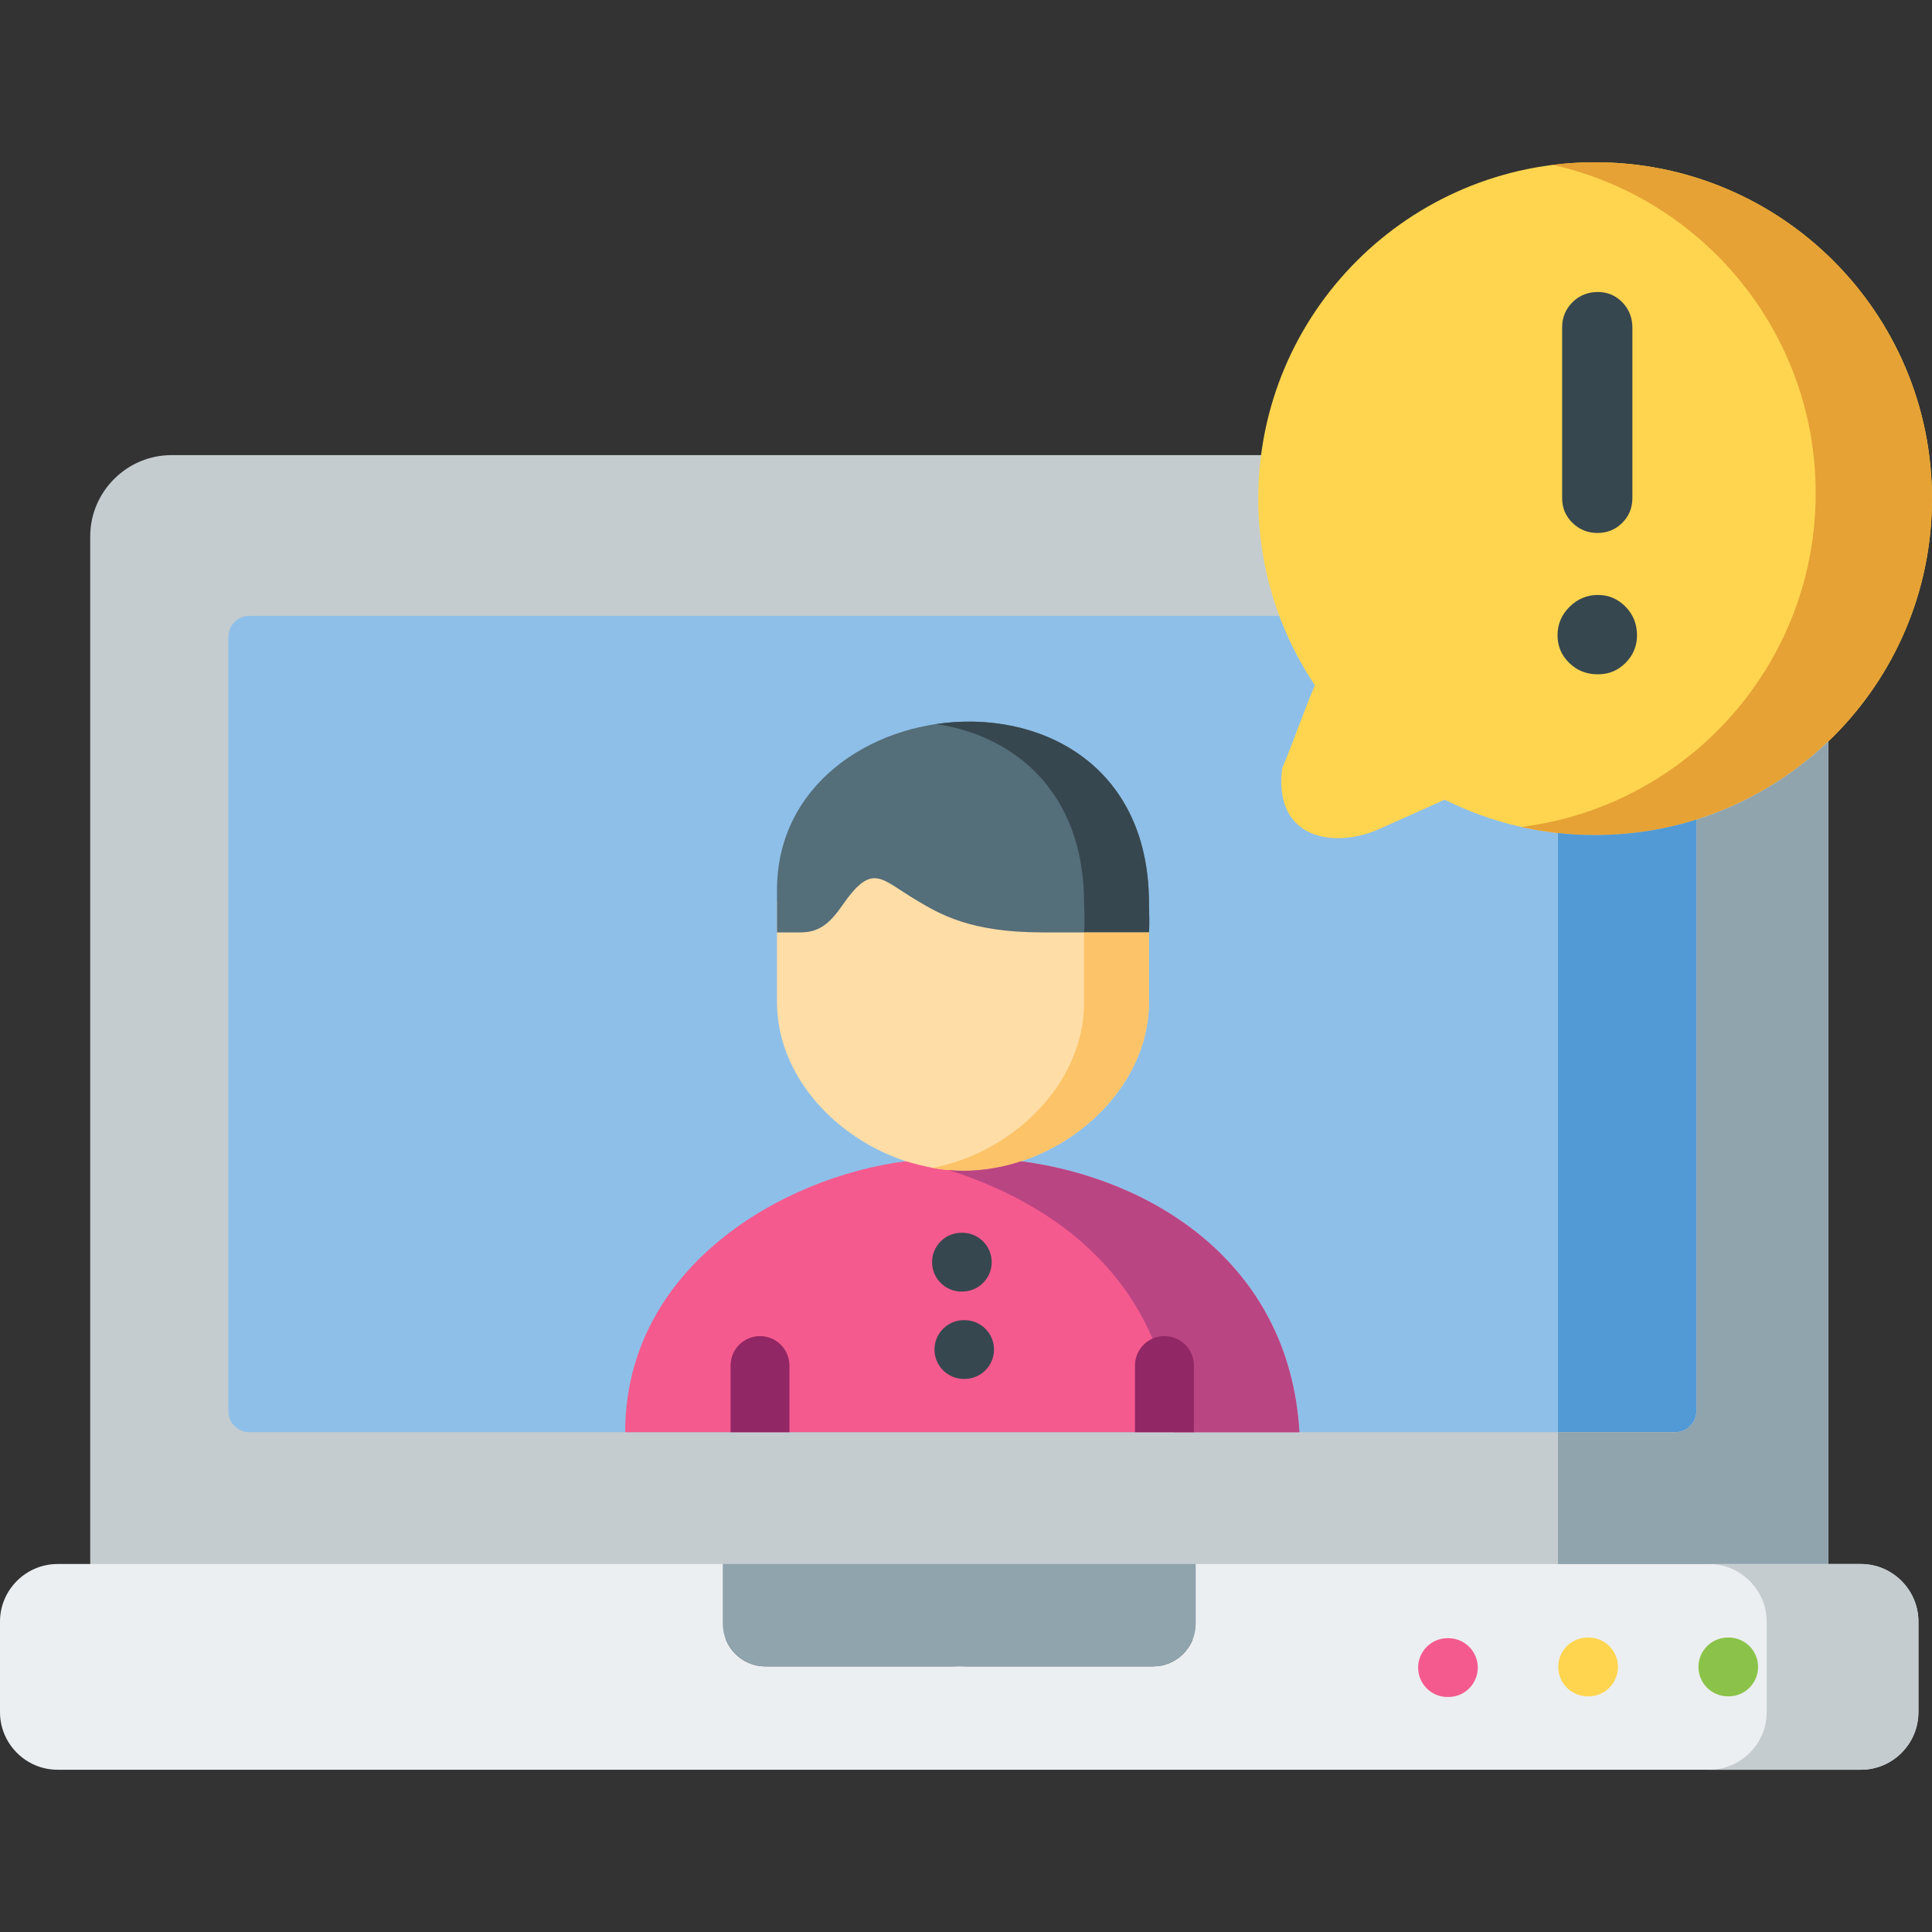 <svg height="512pt" viewBox="0 -43 512 512" width="512pt" xmlns="http://www.w3.org/2000/svg"><rect x="0" y="-43" width="512" height="512" fill="#333333" stroke="none"/><g fill-rule="evenodd"><path d="m462.961 77.613h-417.523c-11.824 0-21.527 9.691-21.527 21.531v272.336l230.289 27.273 230.289-27.273v-272.336c0-11.84-9.676-21.531-21.527-21.531zm0 0" fill="#c4cccf"/><path d="m443.992 120.211h-377.898c-3.082 0-5.578 2.523-5.578 5.598v205.195c0 3.047 2.496 5.543 5.578 5.543h377.898c3.078 0 5.578-2.496 5.578-5.543v-205.195c0-3.074-2.5-5.598-5.578-5.598zm0 0" fill="#8ebfe8"/><path d="m191.562 371.48h-176.309c-8.398 0-15.254 6.875-15.254 15.262v23.996c0 8.383 6.855 15.262 15.254 15.262h477.891c8.398 0 15.254-6.848 15.254-15.262v-23.996c0-8.383-6.855-15.262-15.254-15.262h-176.281v15.871c0 6.18-5.086 11.258-11.301 11.258h-102.727c-6.188 0-11.273-5.078-11.273-11.258zm0 0" fill="#eceff1"/><path d="m191.562 371.48v15.871c0 6.18 5.086 11.258 11.273 11.258h102.727c6.215 0 11.301-5.078 11.301-11.258v-15.871zm0 0" fill="#90a4ae"/><path d="m422.727 0c49.297 0 89.273 39.895 89.273 89.164 0 49.238-39.977 89.133-89.273 89.133-14.324 0-27.863-3.367-39.859-9.371l-17.43 7.805c-11.535 5.137-28.008 2.961-25.652-16.102 3.367-8.039 5.285-13.988 8.656-22.023-9.473-14.16-14.992-31.164-14.992-49.441 0-49.27 39.977-89.164 89.277-89.164zm0 0" fill="#ffd54f"/><path d="m411.484.695c39.887 8.91 69.691 44.48 69.691 87.016 0 27.273-12.258 51.707-31.605 68.043-12.844 10.879-28.82 18.191-46.395 20.395 6.273 1.422 12.84 2.148 19.551 2.148 9.035 0 17.777-1.336 26-3.828.289-.09.582-.176.84-.262 13.25-4.18 25.16-11.316 34.922-20.688 16.965-16.219 27.512-39.082 27.512-64.355 0-49.27-39.977-89.164-89.273-89.164-3.805 0-7.555.23-11.242.695zm0 0" fill="#e6a235"/><path d="m344.348 336.551h-178.664c0-43.527 41.363-67.586 74.34-71.812 6.797-3.746 21.961-3.684 30.562.02 34.48 4.508 71.145 26.848 73.762 71.793zm0 0" fill="#f55a8e"/><path d="m304.488 195.969h-28.211c-19.145 0-27.164-4.758-33.844-8.793-9.211-5.543-11.301-9.75-19.234 1.652-3.512 5.078-6.332 7.141-11.125 7.141h-6.16v26.637c0 19.379 15.398 35.977 34.105 42.129 5.289 1.539 9.645 2.496 15.168 2.523 5.227.027 10.426-.871 15.395-2.496 4.562-1.508 8.922-3.625 12.898-6.293 12.262-8.184 21.004-21.27 21.004-35.863v-26.637zm0 0" fill="#ffdda6"/><path d="m304.488 204.094c.203-2.469 0-5.863 0-8.125-.379-67.605-98.574-58.582-98.574-3.133v11.258h6.16c4.793 0 7.613-2.062 11.129-7.141 7.93-11.402 10.023-7.195 19.23-1.652 6.684 4.031 14.699 8.793 33.844 8.793zm0 0" fill="#546e7a"/><path d="m287.289 195.969c.027 2.262.23 5.656 0 8.125h17.195c.203-2.469 0-5.863 0-8.125-.203-36.965-29.66-51.039-56.328-47.094 20.742 3.137 38.988 18.02 39.133 47.094zm0 0" fill="#37474f"/><path d="m287.289 222.719c0 14.598-8.715 27.68-20.977 35.863-2.062 1.363-4.184 2.582-6.391 3.656-2.121 1.016-4.301 1.914-6.535 2.641-2.035.668-4.098 1.219-6.219 1.625 1.074.203 2.121.348 3.195.465 1.539.172 3.109.262 4.793.289h.031c5.082.027 10.137-.812 14.961-2.352.145-.055.289-.086.434-.145 4.562-1.508 8.922-3.625 12.898-6.293 12.262-8.184 21.004-21.27 21.004-35.863v-18.512h-17.195zm0 0" fill="#fcc368"/><path d="m311.023 336.547h33.32c-2.613-44.945-39.277-67.285-73.758-71.785-4.969 1.625-10.172 2.523-15.398 2.496-1.309 0-2.559-.086-3.777-.172 32.855 10.414 57.52 33.16 59.613 69.461zm0 0" fill="#ba4583"/><path d="m412.879 177.777v158.77h31.113c3.078 0 5.578-2.496 5.578-5.543v-156.797c-.262.086-.555.176-.844.262-8.223 2.496-16.965 3.828-26 3.828-3.312 0-6.594-.172-9.848-.52zm0 0" fill="#519ad6"/><path d="m449.57 174.207v156.797c0 3.047-2.5 5.543-5.578 5.543h-31.113v34.934h71.609v-217.961c-9.762 9.371-21.672 16.508-34.918 20.688zm0 0" fill="#c4cccf"/><path d="m449.57 174.207v156.797c0 3.047-2.5 5.543-5.578 5.543h-31.113v34.934h71.609v-217.961c-9.762 9.371-21.672 16.508-34.918 20.688zm0 0" fill="#90a4ae"/><path d="m468.191 386.742v23.996c0 8.414-6.887 15.262-15.281 15.262h40.234c8.398 0 15.254-6.848 15.254-15.262v-23.996c0-8.383-6.855-15.262-15.254-15.262h-40.09c3.141.031 6.102 1.016 8.512 2.727 3.98 2.758 6.625 7.344 6.625 12.535zm0 0" fill="#c4cccf"/></g><path d="m458.109 406.547h-.203c-4.309 0-7.801-3.488-7.801-7.793 0-4.305 3.492-7.793 7.801-7.793h.203c4.309 0 7.801 3.488 7.801 7.793 0 4.305-3.492 7.793-7.801 7.793zm0 0" fill="#8bc34a"/><path d="m420.98 406.547h-.23c-4.309 0-7.801-3.488-7.801-7.793 0-4.305 3.492-7.793 7.801-7.793h.23c4.309 0 7.805 3.488 7.805 7.793 0 4.305-3.496 7.793-7.805 7.793zm0 0" fill="#ffd54f"/><path d="m383.824 406.723h-.203c-4.309 0-7.801-3.488-7.801-7.793 0-4.305 3.492-7.793 7.801-7.793h.203c4.309 0 7.805 3.488 7.805 7.793 0 4.305-3.496 7.793-7.805 7.793zm0 0" fill="#f55a8e"/><path d="m412.762 125.375c0-2.934 1.047-5.426 3.168-7.547 2.09-2.086 4.617-3.16 7.551-3.16 2.848 0 5.258 1.043 7.293 3.105 2.035 2.059 3.051 4.613 3.051 7.602 0 2.844-1.02 5.281-3.051 7.312-2.035 2.031-4.445 3.016-7.293 3.016-3.02 0-5.547-.984-7.609-3.016-2.094-2.031-3.109-4.469-3.109-7.312zm19.84-36.387c0 2.582-.898 4.789-2.672 6.559-1.801 1.797-3.98 2.695-6.566 2.695-2.613 0-4.824-.898-6.652-2.695-1.828-1.77-2.73-3.977-2.73-6.559v-45.262c0-2.582.902-4.789 2.73-6.617 1.828-1.828 4.098-2.727 6.77-2.727 2.496 0 4.648.898 6.449 2.727 1.77 1.828 2.672 4.062 2.672 6.762zm0 0" fill="#37474f"/><path d="m255.621 322.434h-.172c-4.309 0-7.805-3.488-7.805-7.793s3.496-7.793 7.805-7.793h.172c4.309 0 7.805 3.488 7.805 7.793s-3.496 7.793-7.805 7.793zm0 0" fill="#37474f"/><path d="m209.211 318.871v17.68h-15.598v-17.68c0-4.301 3.492-7.789 7.797-7.789 4.309 0 7.801 3.488 7.801 7.789zm0 0" fill="#912764"/><path d="m255.012 299.277h-.203c-4.309 0-7.801-3.488-7.801-7.793 0-4.301 3.492-7.793 7.801-7.793h.203c4.309 0 7.801 3.492 7.801 7.793 0 4.305-3.492 7.793-7.801 7.793zm0 0" fill="#37474f"/><path d="m316.391 318.871v17.68h-15.609v-17.68c0-4.301 3.492-7.789 7.797-7.789 4.32 0 7.812 3.488 7.812 7.789zm0 0" fill="#912764"/></svg>